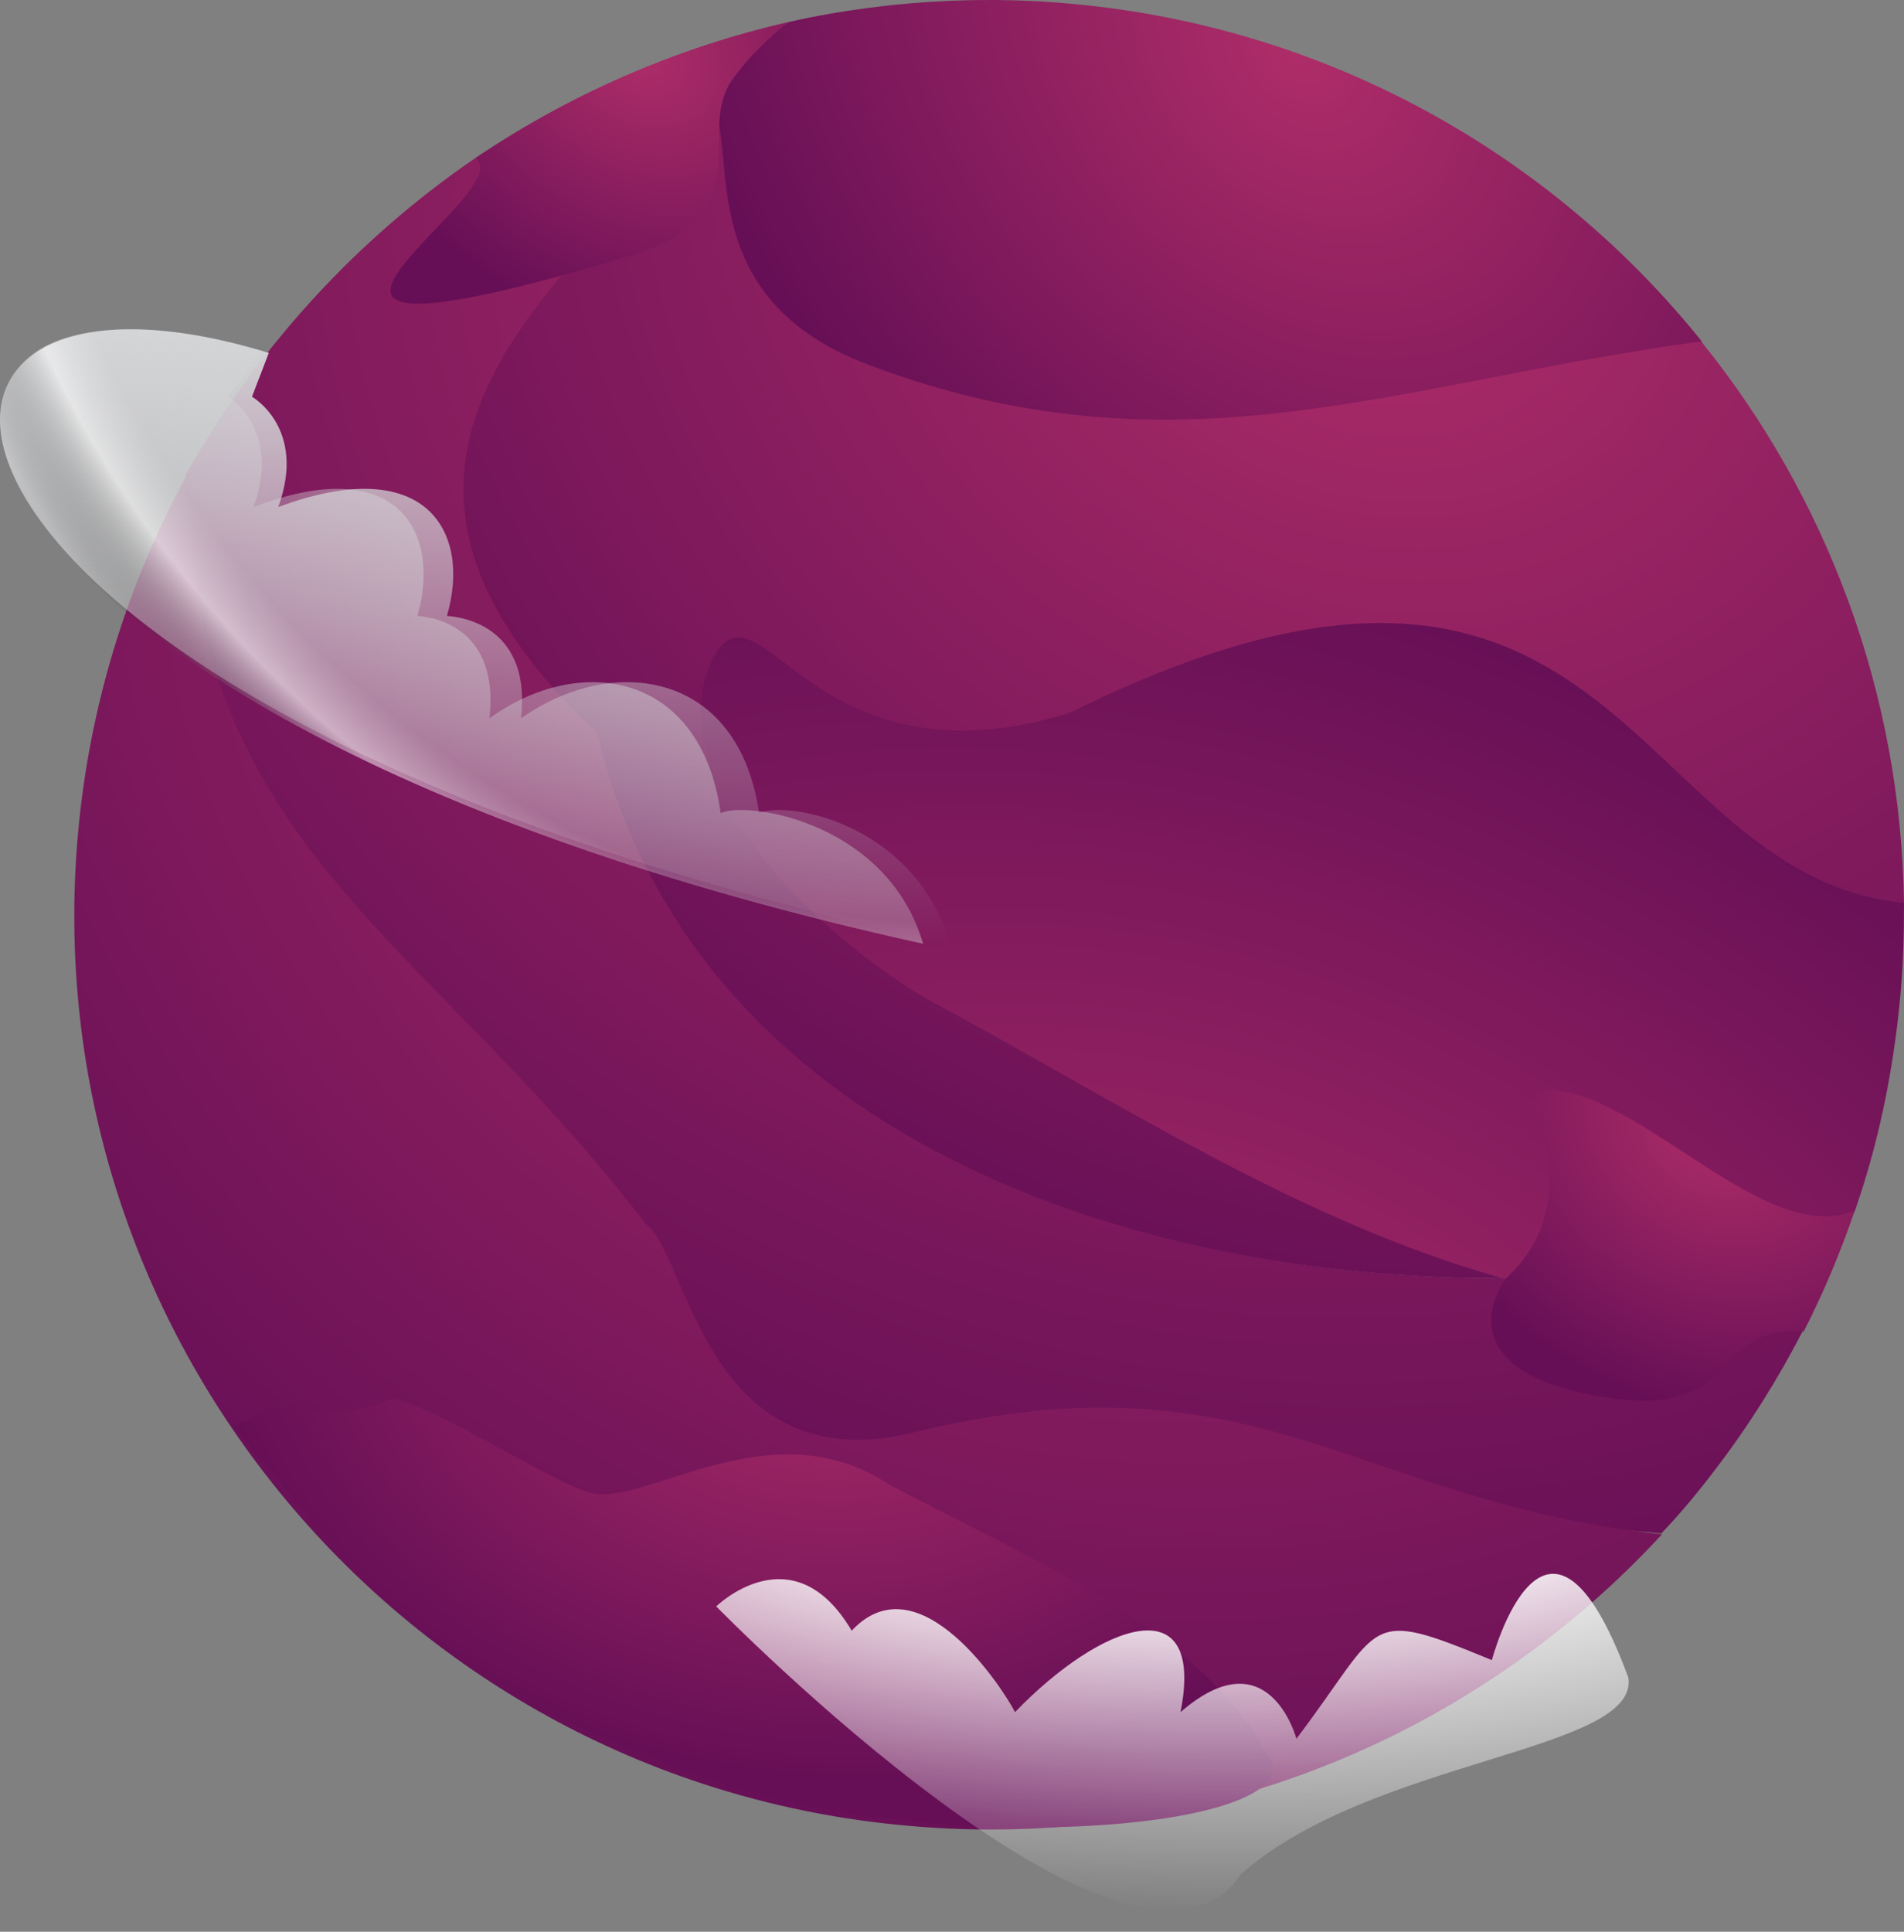 <svg width="561" height="569" viewBox="0 0 561 569" fill="none" xmlns="http://www.w3.org/2000/svg">
<rect x="0" y="0" width="561" height="569" fill="#808080" stroke="none"/>
<path d="M139.991 46.592C154.986 56.742 169.98 66.662 185.437 75.428C166.751 120.412 163.521 170.241 175.748 215.457C204.353 334.031 333.078 376.939 443.348 376.478L443.578 376.478C472.876 385.014 502.173 389.858 531.24 391.934C523.858 406.237 515.323 419.848 505.634 432.536C500.559 439.226 495.253 445.685 489.485 451.683C384.752 440.61 247.958 495.052 157.066 432.536C93.857 389.627 78.858 259.749 59.941 186.39C56.712 171.164 54.866 155.477 54.635 140.021C75.628 102.649 104.926 70.584 139.991 46.592Z" fill="url(#paint0_radial)"/>
<path d="M232.497 6.451C247.953 2.991 263.871 0.915 280.25 0.223C292.015 -0.239 304.011 -0.008 316.007 1.146C391.673 8.066 457.189 45.669 501.251 100.342C526.566 154.5 316.007 153 228.576 95.267C213.581 89.961 188.566 62.5 188.566 62.5C188.566 62.5 175.417 40.379 188.566 24C193.18 18.002 226.73 11.065 232.497 6.451Z" fill="url(#paint1_radial)"/>
<path d="M54.866 140.251C55.097 155.707 56.942 171.163 60.172 186.62C78.858 260.21 135.566 289 190.281 360.56C202.49 368.957 207.566 435 266.87 422.5C370.066 396.5 398.851 442.327 489.716 451.913C434.812 511.431 353.84 545.803 266.87 537.729C118.767 524.349 9.42 393.087 23.031 244.984C26.491 207.151 37.795 171.625 54.866 140.251Z" fill="url(#paint2_radial)"/>
<path d="M207.066 28C188.38 72.984 79.566 125.5 175.748 215.687C204.354 334.261 333.079 377.169 443.579 376.477L561 265.977C560.077 203.921 538.162 146.249 501.251 100.572C410.59 112.799 346.892 141.642 256 107.5C198.5 85.901 220.908 35.843 207.066 28Z" fill="url(#paint3_radial)"/>
<path d="M210.352 193.31C224.193 169.088 239.566 233.5 315.316 209.92C477.566 129.5 478.874 257.673 561 265.977C561 275.205 560.769 284.663 559.847 294.121C557.77 316.037 553.387 337.03 546.467 356.869C519.245 367.942 490.87 374.632 462.265 376.247C456.036 376.478 449.808 376.708 443.348 376.708C382.446 359.637 330.08 324.803 272.869 294.121C235.497 271.975 193.281 226.529 210.352 193.31Z" fill="url(#paint4_radial)"/>
<path d="M232.497 6.451C226.499 11.065 221.193 16.14 216.58 22.369C203.43 38.748 226.566 63.145 185.436 75.427C49.566 116 154.985 56.741 139.991 46.591C167.673 27.905 199.047 14.064 232.497 6.451Z" fill="url(#paint5_radial)"/>
<path d="M546.465 356.639C542.312 368.865 537.237 380.861 531.47 392.165C502.403 390.089 515.066 419.5 469.566 411C424.066 402.5 443.577 376.709 443.577 376.709C469.566 353 447.338 321.231 453.566 321C481.941 319.155 519.243 367.712 546.465 356.639Z" fill="url(#paint6_radial)"/>
<path d="M115.227 411.956C126.436 413.017 162.71 436.899 174.098 439.732C190.436 443.798 227.209 414.246 261.954 437.254C306.567 460.915 353.67 479.283 375 519.373C380.129 541.125 257.483 548.127 195 518.5C157.842 505.95 127.639 485.53 107.5 465.5C81.5 436 68.5 420 68.5 420C68.5 420 70.355 420.181 82.101 413.369C86.264 410.834 92.855 421.733 115.227 411.956Z" fill="url(#paint7_radial)"/>
<path d="M79.208 103.951C-52.535 63.608 -41.764 209.072 280 278C269.228 242.268 231.943 235.813 223.657 239.502C217.581 197.546 180.571 192.474 153.504 211.608C156.266 187.863 140.799 182.1 131.685 181.409C138.866 156.972 125.885 132.997 81.97 149.365C90.532 126.082 74.237 116.86 74.237 116.86L79.208 103.951Z" fill="url(#paint8_linear)"/>
<path d="M76.945 103.951C-51.034 63.608 -40.57 209.072 272 278C261.536 242.268 220.4 235.813 212.351 239.502C206.448 197.546 170.496 192.474 144.203 211.608C146.886 187.863 131.861 182.1 123.007 181.409C129.983 156.972 117.372 132.997 74.713 149.365C83.03 126.082 67.2 116.86 67.2 116.86L76.945 103.951Z" fill="url(#paint9_radial)"/>
<path d="M211.035 473.173C211.035 473.173 233.642 451.027 250.944 480.324C271.014 458.87 296.067 498.318 299.066 504.316C324.442 478.017 355.216 466.944 347.834 504.316C373.902 481.708 381.976 512.159 381.976 512.159C408.044 477.787 401.566 473.334 439.566 489C439.566 489 455.566 428.5 479.788 494.166C483.066 516 404.066 518 365.597 552.069C334.566 599.5 211.035 473.173 211.035 473.173Z" fill="url(#paint10_radial)"/>
<defs>
<radialGradient id="paint0_radial" cx="0" cy="0" r="1" gradientUnits="userSpaceOnUse" gradientTransform="translate(352.296 92.307) rotate(119.219) scale(377.741 437.553)">
<stop stop-color="#AE2D68"/>
<stop offset="1" stop-color="#660F56"/>
</radialGradient>
<radialGradient id="paint1_radial" cx="0" cy="0" r="1" gradientUnits="userSpaceOnUse" gradientTransform="translate(382.967 15.342) rotate(138.269) scale(166.221 224.496)">
<stop stop-color="#AE2D68"/>
<stop offset="1" stop-color="#660F56"/>
</radialGradient>
<radialGradient id="paint2_radial" cx="0" cy="0" r="1" gradientUnits="userSpaceOnUse" gradientTransform="translate(314.066 184) rotate(119.843) scale(363.732 426.858)">
<stop stop-color="#AE2D68"/>
<stop offset="1" stop-color="#660F56"/>
</radialGradient>
<radialGradient id="paint3_radial" cx="0" cy="0" r="1" gradientUnits="userSpaceOnUse" gradientTransform="translate(401.643 66.244) rotate(120.769) scale(320.986 383.619)">
<stop stop-color="#AE2D68"/>
<stop offset="1" stop-color="#660F56"/>
</radialGradient>
<radialGradient id="paint4_radial" cx="0" cy="0" r="1" gradientUnits="userSpaceOnUse" gradientTransform="translate(337.5 458) rotate(-68.85) scale(293.789 397.046)">
<stop stop-color="#AE2D68"/>
<stop offset="1" stop-color="#660F56"/>
</radialGradient>
<radialGradient id="paint5_radial" cx="0" cy="0" r="1" gradientUnits="userSpaceOnUse" gradientTransform="translate(188.404 15.561) rotate(124.667) scale(79.881 101.605)">
<stop stop-color="#AE2D68"/>
<stop offset="1" stop-color="#660F56"/>
</radialGradient>
<radialGradient id="paint6_radial" cx="0" cy="0" r="1" gradientUnits="userSpaceOnUse" gradientTransform="translate(506.274 331.001) rotate(119.739) scale(83.489 97.772)">
<stop stop-color="#AE2D68"/>
<stop offset="1" stop-color="#660F56"/>
</radialGradient>
<radialGradient id="paint7_radial" cx="0" cy="0" r="1" gradientUnits="userSpaceOnUse" gradientTransform="translate(241 384) rotate(96.973) scale(140.036 182.771)">
<stop stop-color="#AE2D68"/>
<stop offset="1" stop-color="#660F56"/>
</radialGradient>
<linearGradient id="paint8_linear" x1="140" y1="97" x2="140" y2="278" gradientUnits="userSpaceOnUse">
<stop stop-color="#D4D5D7"/>
<stop offset="1" stop-color="#D4D5D7" stop-opacity="0"/>
</linearGradient>
<radialGradient id="paint9_radial" cx="0" cy="0" r="1" gradientUnits="userSpaceOnUse" gradientTransform="translate(223.088 55.5) rotate(133.004) scale(247.501 320.486)">
<stop stop-color="#D4D5D7"/>
<stop offset="0.758" stop-color="#D4D5D7" stop-opacity="0.304"/>
<stop offset="0.818" stop-color="white" stop-opacity="0.51"/>
<stop offset="0.913" stop-opacity="0"/>
</radialGradient>
<radialGradient id="paint10_radial" cx="0" cy="0" r="1" gradientUnits="userSpaceOnUse" gradientTransform="translate(349.066 414.5) rotate(91.393) scale(148.265 402.061)">
<stop offset="0.33" stop-color="white"/>
<stop offset="1" stop-color="white" stop-opacity="0"/>
</radialGradient>
</defs>
</svg>
